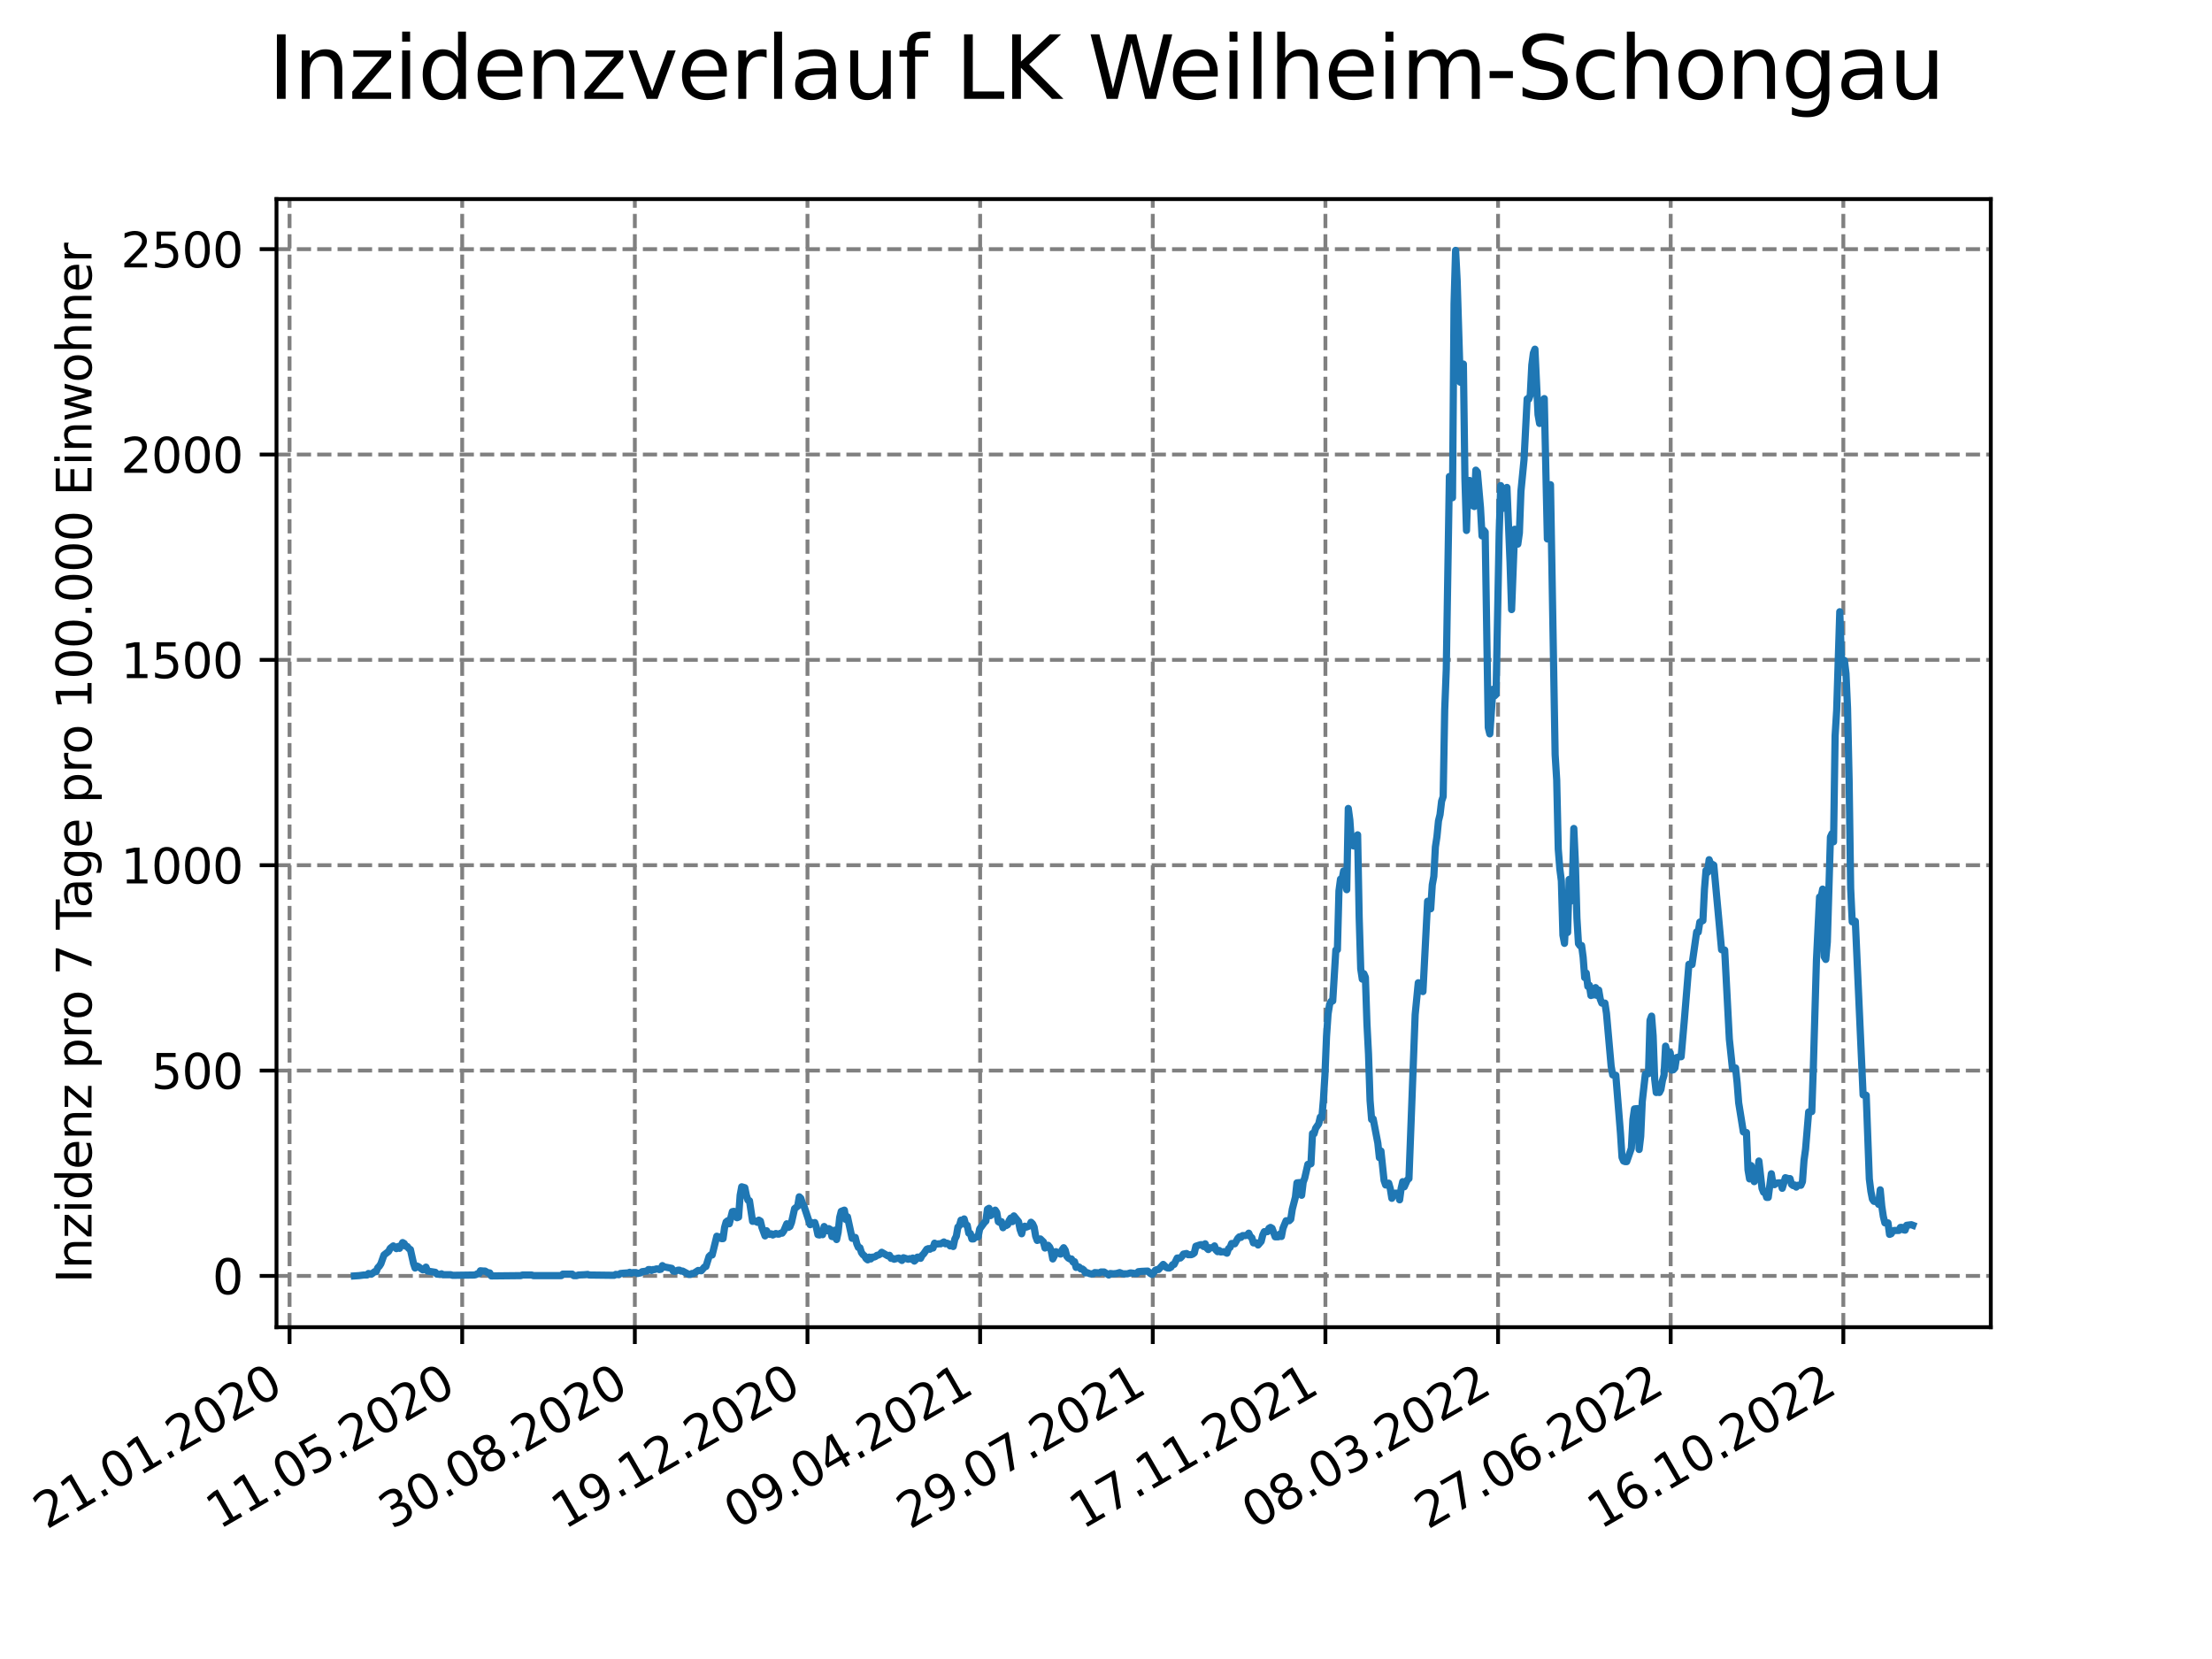 <?xml version="1.0" encoding="utf-8" standalone="no"?>
<!DOCTYPE svg PUBLIC "-//W3C//DTD SVG 1.1//EN"
  "http://www.w3.org/Graphics/SVG/1.1/DTD/svg11.dtd">
<svg xmlns:xlink="http://www.w3.org/1999/xlink" width="460.8pt" height="345.6pt" viewBox="0 0 460.8 345.6" xmlns="http://www.w3.org/2000/svg" version="1.1">
 <defs>
  <style type="text/css">*{stroke-linejoin: round; stroke-linecap: butt}</style>
 </defs>
 <g id="figure_1">
  <g id="patch_1">
   <path d="M 0 345.6 
L 460.8 345.6 
L 460.8 0 
L 0 0 
z
" style="fill: #ffffff"/>
  </g>
  <g id="axes_1">
   <g id="patch_2">
    <path d="M 57.6 276.48 
L 414.72 276.48 
L 414.72 41.472 
L 57.6 41.472 
z
" style="fill: #ffffff"/>
   </g>
   <g id="matplotlib.axis_1">
    <g id="xtick_1">
     <g id="line2d_1">
      <path d="M 60.319 276.48 
L 60.319 41.472 
" clip-path="url(#pfcb4001511)" style="fill: none; stroke-dasharray: 2.96,1.28; stroke-dashoffset: 0; stroke: #808080; stroke-width: 0.8"/>
     </g>
     <g id="line2d_2">
      <defs>
       <path id="m0f47e07c84" d="M 0 0 
L 0 3.5 
" style="stroke: #000000; stroke-width: 0.8"/>
      </defs>
      <g>
       <use xlink:href="#m0f47e07c84" x="60.319" y="276.48" style="stroke: #000000; stroke-width: 0.8"/>
      </g>
     </g>
     <g id="text_1">
      <!-- 21.01.2020 -->
      <g transform="translate(9.694 318.689) rotate(-30) scale(0.1 -0.1)">
       <defs>
        <path id="DejaVuSans-32" d="M 1228 531 
L 3431 531 
L 3431 0 
L 469 0 
L 469 531 
Q 828 903 1448 1529 
Q 2069 2156 2228 2338 
Q 2531 2678 2651 2914 
Q 2772 3150 2772 3378 
Q 2772 3750 2511 3984 
Q 2250 4219 1831 4219 
Q 1534 4219 1204 4116 
Q 875 4013 500 3803 
L 500 4441 
Q 881 4594 1212 4672 
Q 1544 4750 1819 4750 
Q 2544 4750 2975 4387 
Q 3406 4025 3406 3419 
Q 3406 3131 3298 2873 
Q 3191 2616 2906 2266 
Q 2828 2175 2409 1742 
Q 1991 1309 1228 531 
z
" transform="scale(0.016)"/>
        <path id="DejaVuSans-31" d="M 794 531 
L 1825 531 
L 1825 4091 
L 703 3866 
L 703 4441 
L 1819 4666 
L 2450 4666 
L 2450 531 
L 3481 531 
L 3481 0 
L 794 0 
L 794 531 
z
" transform="scale(0.016)"/>
        <path id="DejaVuSans-2e" d="M 684 794 
L 1344 794 
L 1344 0 
L 684 0 
L 684 794 
z
" transform="scale(0.016)"/>
        <path id="DejaVuSans-30" d="M 2034 4250 
Q 1547 4250 1301 3770 
Q 1056 3291 1056 2328 
Q 1056 1369 1301 889 
Q 1547 409 2034 409 
Q 2525 409 2770 889 
Q 3016 1369 3016 2328 
Q 3016 3291 2770 3770 
Q 2525 4250 2034 4250 
z
M 2034 4750 
Q 2819 4750 3233 4129 
Q 3647 3509 3647 2328 
Q 3647 1150 3233 529 
Q 2819 -91 2034 -91 
Q 1250 -91 836 529 
Q 422 1150 422 2328 
Q 422 3509 836 4129 
Q 1250 4750 2034 4750 
z
" transform="scale(0.016)"/>
       </defs>
       <use xlink:href="#DejaVuSans-32"/>
       <use xlink:href="#DejaVuSans-31" x="63.623"/>
       <use xlink:href="#DejaVuSans-2e" x="127.246"/>
       <use xlink:href="#DejaVuSans-30" x="159.033"/>
       <use xlink:href="#DejaVuSans-31" x="222.656"/>
       <use xlink:href="#DejaVuSans-2e" x="286.279"/>
       <use xlink:href="#DejaVuSans-32" x="318.066"/>
       <use xlink:href="#DejaVuSans-30" x="381.689"/>
       <use xlink:href="#DejaVuSans-32" x="445.312"/>
       <use xlink:href="#DejaVuSans-30" x="508.936"/>
      </g>
     </g>
    </g>
    <g id="xtick_2">
     <g id="line2d_3">
      <path d="M 96.284 276.48 
L 96.284 41.472 
" clip-path="url(#pfcb4001511)" style="fill: none; stroke-dasharray: 2.96,1.28; stroke-dashoffset: 0; stroke: #808080; stroke-width: 0.8"/>
     </g>
     <g id="line2d_4">
      <g>
       <use xlink:href="#m0f47e07c84" x="96.284" y="276.48" style="stroke: #000000; stroke-width: 0.8"/>
      </g>
     </g>
     <g id="text_2">
      <!-- 11.05.2020 -->
      <g transform="translate(45.658 318.689) rotate(-30) scale(0.1 -0.1)">
       <defs>
        <path id="DejaVuSans-35" d="M 691 4666 
L 3169 4666 
L 3169 4134 
L 1269 4134 
L 1269 2991 
Q 1406 3038 1543 3061 
Q 1681 3084 1819 3084 
Q 2600 3084 3056 2656 
Q 3513 2228 3513 1497 
Q 3513 744 3044 326 
Q 2575 -91 1722 -91 
Q 1428 -91 1123 -41 
Q 819 9 494 109 
L 494 744 
Q 775 591 1075 516 
Q 1375 441 1709 441 
Q 2250 441 2565 725 
Q 2881 1009 2881 1497 
Q 2881 1984 2565 2268 
Q 2250 2553 1709 2553 
Q 1456 2553 1204 2497 
Q 953 2441 691 2322 
L 691 4666 
z
" transform="scale(0.016)"/>
       </defs>
       <use xlink:href="#DejaVuSans-31"/>
       <use xlink:href="#DejaVuSans-31" x="63.623"/>
       <use xlink:href="#DejaVuSans-2e" x="127.246"/>
       <use xlink:href="#DejaVuSans-30" x="159.033"/>
       <use xlink:href="#DejaVuSans-35" x="222.656"/>
       <use xlink:href="#DejaVuSans-2e" x="286.279"/>
       <use xlink:href="#DejaVuSans-32" x="318.066"/>
       <use xlink:href="#DejaVuSans-30" x="381.689"/>
       <use xlink:href="#DejaVuSans-32" x="445.312"/>
       <use xlink:href="#DejaVuSans-30" x="508.936"/>
      </g>
     </g>
    </g>
    <g id="xtick_3">
     <g id="line2d_5">
      <path d="M 132.248 276.48 
L 132.248 41.472 
" clip-path="url(#pfcb4001511)" style="fill: none; stroke-dasharray: 2.96,1.28; stroke-dashoffset: 0; stroke: #808080; stroke-width: 0.8"/>
     </g>
     <g id="line2d_6">
      <g>
       <use xlink:href="#m0f47e07c84" x="132.248" y="276.48" style="stroke: #000000; stroke-width: 0.8"/>
      </g>
     </g>
     <g id="text_3">
      <!-- 30.08.2020 -->
      <g transform="translate(81.623 318.689) rotate(-30) scale(0.1 -0.1)">
       <defs>
        <path id="DejaVuSans-33" d="M 2597 2516 
Q 3050 2419 3304 2112 
Q 3559 1806 3559 1356 
Q 3559 666 3084 287 
Q 2609 -91 1734 -91 
Q 1441 -91 1130 -33 
Q 819 25 488 141 
L 488 750 
Q 750 597 1062 519 
Q 1375 441 1716 441 
Q 2309 441 2620 675 
Q 2931 909 2931 1356 
Q 2931 1769 2642 2001 
Q 2353 2234 1838 2234 
L 1294 2234 
L 1294 2753 
L 1863 2753 
Q 2328 2753 2575 2939 
Q 2822 3125 2822 3475 
Q 2822 3834 2567 4026 
Q 2313 4219 1838 4219 
Q 1578 4219 1281 4162 
Q 984 4106 628 3988 
L 628 4550 
Q 988 4650 1302 4700 
Q 1616 4750 1894 4750 
Q 2613 4750 3031 4423 
Q 3450 4097 3450 3541 
Q 3450 3153 3228 2886 
Q 3006 2619 2597 2516 
z
" transform="scale(0.016)"/>
        <path id="DejaVuSans-38" d="M 2034 2216 
Q 1584 2216 1326 1975 
Q 1069 1734 1069 1313 
Q 1069 891 1326 650 
Q 1584 409 2034 409 
Q 2484 409 2743 651 
Q 3003 894 3003 1313 
Q 3003 1734 2745 1975 
Q 2488 2216 2034 2216 
z
M 1403 2484 
Q 997 2584 770 2862 
Q 544 3141 544 3541 
Q 544 4100 942 4425 
Q 1341 4750 2034 4750 
Q 2731 4750 3128 4425 
Q 3525 4100 3525 3541 
Q 3525 3141 3298 2862 
Q 3072 2584 2669 2484 
Q 3125 2378 3379 2068 
Q 3634 1759 3634 1313 
Q 3634 634 3220 271 
Q 2806 -91 2034 -91 
Q 1263 -91 848 271 
Q 434 634 434 1313 
Q 434 1759 690 2068 
Q 947 2378 1403 2484 
z
M 1172 3481 
Q 1172 3119 1398 2916 
Q 1625 2713 2034 2713 
Q 2441 2713 2670 2916 
Q 2900 3119 2900 3481 
Q 2900 3844 2670 4047 
Q 2441 4250 2034 4250 
Q 1625 4250 1398 4047 
Q 1172 3844 1172 3481 
z
" transform="scale(0.016)"/>
       </defs>
       <use xlink:href="#DejaVuSans-33"/>
       <use xlink:href="#DejaVuSans-30" x="63.623"/>
       <use xlink:href="#DejaVuSans-2e" x="127.246"/>
       <use xlink:href="#DejaVuSans-30" x="159.033"/>
       <use xlink:href="#DejaVuSans-38" x="222.656"/>
       <use xlink:href="#DejaVuSans-2e" x="286.279"/>
       <use xlink:href="#DejaVuSans-32" x="318.066"/>
       <use xlink:href="#DejaVuSans-30" x="381.689"/>
       <use xlink:href="#DejaVuSans-32" x="445.312"/>
       <use xlink:href="#DejaVuSans-30" x="508.936"/>
      </g>
     </g>
    </g>
    <g id="xtick_4">
     <g id="line2d_7">
      <path d="M 168.213 276.48 
L 168.213 41.472 
" clip-path="url(#pfcb4001511)" style="fill: none; stroke-dasharray: 2.96,1.28; stroke-dashoffset: 0; stroke: #808080; stroke-width: 0.8"/>
     </g>
     <g id="line2d_8">
      <g>
       <use xlink:href="#m0f47e07c84" x="168.213" y="276.48" style="stroke: #000000; stroke-width: 0.8"/>
      </g>
     </g>
     <g id="text_4">
      <!-- 19.12.2020 -->
      <g transform="translate(117.588 318.689) rotate(-30) scale(0.1 -0.1)">
       <defs>
        <path id="DejaVuSans-39" d="M 703 97 
L 703 672 
Q 941 559 1184 500 
Q 1428 441 1663 441 
Q 2288 441 2617 861 
Q 2947 1281 2994 2138 
Q 2813 1869 2534 1725 
Q 2256 1581 1919 1581 
Q 1219 1581 811 2004 
Q 403 2428 403 3163 
Q 403 3881 828 4315 
Q 1253 4750 1959 4750 
Q 2769 4750 3195 4129 
Q 3622 3509 3622 2328 
Q 3622 1225 3098 567 
Q 2575 -91 1691 -91 
Q 1453 -91 1209 -44 
Q 966 3 703 97 
z
M 1959 2075 
Q 2384 2075 2632 2365 
Q 2881 2656 2881 3163 
Q 2881 3666 2632 3958 
Q 2384 4250 1959 4250 
Q 1534 4250 1286 3958 
Q 1038 3666 1038 3163 
Q 1038 2656 1286 2365 
Q 1534 2075 1959 2075 
z
" transform="scale(0.016)"/>
       </defs>
       <use xlink:href="#DejaVuSans-31"/>
       <use xlink:href="#DejaVuSans-39" x="63.623"/>
       <use xlink:href="#DejaVuSans-2e" x="127.246"/>
       <use xlink:href="#DejaVuSans-31" x="159.033"/>
       <use xlink:href="#DejaVuSans-32" x="222.656"/>
       <use xlink:href="#DejaVuSans-2e" x="286.279"/>
       <use xlink:href="#DejaVuSans-32" x="318.066"/>
       <use xlink:href="#DejaVuSans-30" x="381.689"/>
       <use xlink:href="#DejaVuSans-32" x="445.312"/>
       <use xlink:href="#DejaVuSans-30" x="508.936"/>
      </g>
     </g>
    </g>
    <g id="xtick_5">
     <g id="line2d_9">
      <path d="M 204.178 276.48 
L 204.178 41.472 
" clip-path="url(#pfcb4001511)" style="fill: none; stroke-dasharray: 2.96,1.28; stroke-dashoffset: 0; stroke: #808080; stroke-width: 0.8"/>
     </g>
     <g id="line2d_10">
      <g>
       <use xlink:href="#m0f47e07c84" x="204.178" y="276.48" style="stroke: #000000; stroke-width: 0.8"/>
      </g>
     </g>
     <g id="text_5">
      <!-- 09.04.2021 -->
      <g transform="translate(153.553 318.689) rotate(-30) scale(0.1 -0.1)">
       <defs>
        <path id="DejaVuSans-34" d="M 2419 4116 
L 825 1625 
L 2419 1625 
L 2419 4116 
z
M 2253 4666 
L 3047 4666 
L 3047 1625 
L 3713 1625 
L 3713 1100 
L 3047 1100 
L 3047 0 
L 2419 0 
L 2419 1100 
L 313 1100 
L 313 1709 
L 2253 4666 
z
" transform="scale(0.016)"/>
       </defs>
       <use xlink:href="#DejaVuSans-30"/>
       <use xlink:href="#DejaVuSans-39" x="63.623"/>
       <use xlink:href="#DejaVuSans-2e" x="127.246"/>
       <use xlink:href="#DejaVuSans-30" x="159.033"/>
       <use xlink:href="#DejaVuSans-34" x="222.656"/>
       <use xlink:href="#DejaVuSans-2e" x="286.279"/>
       <use xlink:href="#DejaVuSans-32" x="318.066"/>
       <use xlink:href="#DejaVuSans-30" x="381.689"/>
       <use xlink:href="#DejaVuSans-32" x="445.312"/>
       <use xlink:href="#DejaVuSans-31" x="508.936"/>
      </g>
     </g>
    </g>
    <g id="xtick_6">
     <g id="line2d_11">
      <path d="M 240.143 276.48 
L 240.143 41.472 
" clip-path="url(#pfcb4001511)" style="fill: none; stroke-dasharray: 2.96,1.28; stroke-dashoffset: 0; stroke: #808080; stroke-width: 0.8"/>
     </g>
     <g id="line2d_12">
      <g>
       <use xlink:href="#m0f47e07c84" x="240.143" y="276.48" style="stroke: #000000; stroke-width: 0.8"/>
      </g>
     </g>
     <g id="text_6">
      <!-- 29.07.2021 -->
      <g transform="translate(189.517 318.689) rotate(-30) scale(0.1 -0.1)">
       <defs>
        <path id="DejaVuSans-37" d="M 525 4666 
L 3525 4666 
L 3525 4397 
L 1831 0 
L 1172 0 
L 2766 4134 
L 525 4134 
L 525 4666 
z
" transform="scale(0.016)"/>
       </defs>
       <use xlink:href="#DejaVuSans-32"/>
       <use xlink:href="#DejaVuSans-39" x="63.623"/>
       <use xlink:href="#DejaVuSans-2e" x="127.246"/>
       <use xlink:href="#DejaVuSans-30" x="159.033"/>
       <use xlink:href="#DejaVuSans-37" x="222.656"/>
       <use xlink:href="#DejaVuSans-2e" x="286.279"/>
       <use xlink:href="#DejaVuSans-32" x="318.066"/>
       <use xlink:href="#DejaVuSans-30" x="381.689"/>
       <use xlink:href="#DejaVuSans-32" x="445.312"/>
       <use xlink:href="#DejaVuSans-31" x="508.936"/>
      </g>
     </g>
    </g>
    <g id="xtick_7">
     <g id="line2d_13">
      <path d="M 276.107 276.48 
L 276.107 41.472 
" clip-path="url(#pfcb4001511)" style="fill: none; stroke-dasharray: 2.96,1.28; stroke-dashoffset: 0; stroke: #808080; stroke-width: 0.8"/>
     </g>
     <g id="line2d_14">
      <g>
       <use xlink:href="#m0f47e07c84" x="276.107" y="276.48" style="stroke: #000000; stroke-width: 0.8"/>
      </g>
     </g>
     <g id="text_7">
      <!-- 17.11.2021 -->
      <g transform="translate(225.482 318.689) rotate(-30) scale(0.1 -0.1)">
       <use xlink:href="#DejaVuSans-31"/>
       <use xlink:href="#DejaVuSans-37" x="63.623"/>
       <use xlink:href="#DejaVuSans-2e" x="127.246"/>
       <use xlink:href="#DejaVuSans-31" x="159.033"/>
       <use xlink:href="#DejaVuSans-31" x="222.656"/>
       <use xlink:href="#DejaVuSans-2e" x="286.279"/>
       <use xlink:href="#DejaVuSans-32" x="318.066"/>
       <use xlink:href="#DejaVuSans-30" x="381.689"/>
       <use xlink:href="#DejaVuSans-32" x="445.312"/>
       <use xlink:href="#DejaVuSans-31" x="508.936"/>
      </g>
     </g>
    </g>
    <g id="xtick_8">
     <g id="line2d_15">
      <path d="M 312.072 276.48 
L 312.072 41.472 
" clip-path="url(#pfcb4001511)" style="fill: none; stroke-dasharray: 2.96,1.28; stroke-dashoffset: 0; stroke: #808080; stroke-width: 0.8"/>
     </g>
     <g id="line2d_16">
      <g>
       <use xlink:href="#m0f47e07c84" x="312.072" y="276.48" style="stroke: #000000; stroke-width: 0.8"/>
      </g>
     </g>
     <g id="text_8">
      <!-- 08.03.2022 -->
      <g transform="translate(261.447 318.689) rotate(-30) scale(0.1 -0.1)">
       <use xlink:href="#DejaVuSans-30"/>
       <use xlink:href="#DejaVuSans-38" x="63.623"/>
       <use xlink:href="#DejaVuSans-2e" x="127.246"/>
       <use xlink:href="#DejaVuSans-30" x="159.033"/>
       <use xlink:href="#DejaVuSans-33" x="222.656"/>
       <use xlink:href="#DejaVuSans-2e" x="286.279"/>
       <use xlink:href="#DejaVuSans-32" x="318.066"/>
       <use xlink:href="#DejaVuSans-30" x="381.689"/>
       <use xlink:href="#DejaVuSans-32" x="445.312"/>
       <use xlink:href="#DejaVuSans-32" x="508.936"/>
      </g>
     </g>
    </g>
    <g id="xtick_9">
     <g id="line2d_17">
      <path d="M 348.037 276.48 
L 348.037 41.472 
" clip-path="url(#pfcb4001511)" style="fill: none; stroke-dasharray: 2.96,1.28; stroke-dashoffset: 0; stroke: #808080; stroke-width: 0.8"/>
     </g>
     <g id="line2d_18">
      <g>
       <use xlink:href="#m0f47e07c84" x="348.037" y="276.48" style="stroke: #000000; stroke-width: 0.8"/>
      </g>
     </g>
     <g id="text_9">
      <!-- 27.06.2022 -->
      <g transform="translate(297.412 318.689) rotate(-30) scale(0.1 -0.1)">
       <defs>
        <path id="DejaVuSans-36" d="M 2113 2584 
Q 1688 2584 1439 2293 
Q 1191 2003 1191 1497 
Q 1191 994 1439 701 
Q 1688 409 2113 409 
Q 2538 409 2786 701 
Q 3034 994 3034 1497 
Q 3034 2003 2786 2293 
Q 2538 2584 2113 2584 
z
M 3366 4563 
L 3366 3988 
Q 3128 4100 2886 4159 
Q 2644 4219 2406 4219 
Q 1781 4219 1451 3797 
Q 1122 3375 1075 2522 
Q 1259 2794 1537 2939 
Q 1816 3084 2150 3084 
Q 2853 3084 3261 2657 
Q 3669 2231 3669 1497 
Q 3669 778 3244 343 
Q 2819 -91 2113 -91 
Q 1303 -91 875 529 
Q 447 1150 447 2328 
Q 447 3434 972 4092 
Q 1497 4750 2381 4750 
Q 2619 4750 2861 4703 
Q 3103 4656 3366 4563 
z
" transform="scale(0.016)"/>
       </defs>
       <use xlink:href="#DejaVuSans-32"/>
       <use xlink:href="#DejaVuSans-37" x="63.623"/>
       <use xlink:href="#DejaVuSans-2e" x="127.246"/>
       <use xlink:href="#DejaVuSans-30" x="159.033"/>
       <use xlink:href="#DejaVuSans-36" x="222.656"/>
       <use xlink:href="#DejaVuSans-2e" x="286.279"/>
       <use xlink:href="#DejaVuSans-32" x="318.066"/>
       <use xlink:href="#DejaVuSans-30" x="381.689"/>
       <use xlink:href="#DejaVuSans-32" x="445.312"/>
       <use xlink:href="#DejaVuSans-32" x="508.936"/>
      </g>
     </g>
    </g>
    <g id="xtick_10">
     <g id="line2d_19">
      <path d="M 384.001 276.48 
L 384.001 41.472 
" clip-path="url(#pfcb4001511)" style="fill: none; stroke-dasharray: 2.96,1.28; stroke-dashoffset: 0; stroke: #808080; stroke-width: 0.8"/>
     </g>
     <g id="line2d_20">
      <g>
       <use xlink:href="#m0f47e07c84" x="384.001" y="276.48" style="stroke: #000000; stroke-width: 0.8"/>
      </g>
     </g>
     <g id="text_10">
      <!-- 16.10.2022 -->
      <g transform="translate(333.376 318.689) rotate(-30) scale(0.1 -0.1)">
       <use xlink:href="#DejaVuSans-31"/>
       <use xlink:href="#DejaVuSans-36" x="63.623"/>
       <use xlink:href="#DejaVuSans-2e" x="127.246"/>
       <use xlink:href="#DejaVuSans-31" x="159.033"/>
       <use xlink:href="#DejaVuSans-30" x="222.656"/>
       <use xlink:href="#DejaVuSans-2e" x="286.279"/>
       <use xlink:href="#DejaVuSans-32" x="318.066"/>
       <use xlink:href="#DejaVuSans-30" x="381.689"/>
       <use xlink:href="#DejaVuSans-32" x="445.312"/>
       <use xlink:href="#DejaVuSans-32" x="508.936"/>
      </g>
     </g>
    </g>
   </g>
   <g id="matplotlib.axis_2">
    <g id="ytick_1">
     <g id="line2d_21">
      <path d="M 57.6 265.798 
L 414.72 265.798 
" clip-path="url(#pfcb4001511)" style="fill: none; stroke-dasharray: 2.96,1.28; stroke-dashoffset: 0; stroke: #808080; stroke-width: 0.8"/>
     </g>
     <g id="line2d_22">
      <defs>
       <path id="m3bbc561aa7" d="M 0 0 
L -3.5 0 
" style="stroke: #000000; stroke-width: 0.8"/>
      </defs>
      <g>
       <use xlink:href="#m3bbc561aa7" x="57.6" y="265.798" style="stroke: #000000; stroke-width: 0.8"/>
      </g>
     </g>
     <g id="text_11">
      <!-- 0 -->
      <g transform="translate(44.237 269.597) scale(0.1 -0.1)">
       <use xlink:href="#DejaVuSans-30"/>
      </g>
     </g>
    </g>
    <g id="ytick_2">
     <g id="line2d_23">
      <path d="M 57.6 223.019 
L 414.72 223.019 
" clip-path="url(#pfcb4001511)" style="fill: none; stroke-dasharray: 2.96,1.28; stroke-dashoffset: 0; stroke: #808080; stroke-width: 0.8"/>
     </g>
     <g id="line2d_24">
      <g>
       <use xlink:href="#m3bbc561aa7" x="57.6" y="223.019" style="stroke: #000000; stroke-width: 0.8"/>
      </g>
     </g>
     <g id="text_12">
      <!-- 500 -->
      <g transform="translate(31.512 226.818) scale(0.1 -0.1)">
       <use xlink:href="#DejaVuSans-35"/>
       <use xlink:href="#DejaVuSans-30" x="63.623"/>
       <use xlink:href="#DejaVuSans-30" x="127.246"/>
      </g>
     </g>
    </g>
    <g id="ytick_3">
     <g id="line2d_25">
      <path d="M 57.6 180.241 
L 414.72 180.241 
" clip-path="url(#pfcb4001511)" style="fill: none; stroke-dasharray: 2.96,1.28; stroke-dashoffset: 0; stroke: #808080; stroke-width: 0.8"/>
     </g>
     <g id="line2d_26">
      <g>
       <use xlink:href="#m3bbc561aa7" x="57.6" y="180.241" style="stroke: #000000; stroke-width: 0.8"/>
      </g>
     </g>
     <g id="text_13">
      <!-- 1000 -->
      <g transform="translate(25.15 184.04) scale(0.1 -0.1)">
       <use xlink:href="#DejaVuSans-31"/>
       <use xlink:href="#DejaVuSans-30" x="63.623"/>
       <use xlink:href="#DejaVuSans-30" x="127.246"/>
       <use xlink:href="#DejaVuSans-30" x="190.869"/>
      </g>
     </g>
    </g>
    <g id="ytick_4">
     <g id="line2d_27">
      <path d="M 57.6 137.462 
L 414.72 137.462 
" clip-path="url(#pfcb4001511)" style="fill: none; stroke-dasharray: 2.96,1.28; stroke-dashoffset: 0; stroke: #808080; stroke-width: 0.8"/>
     </g>
     <g id="line2d_28">
      <g>
       <use xlink:href="#m3bbc561aa7" x="57.6" y="137.462" style="stroke: #000000; stroke-width: 0.8"/>
      </g>
     </g>
     <g id="text_14">
      <!-- 1500 -->
      <g transform="translate(25.15 141.261) scale(0.1 -0.1)">
       <use xlink:href="#DejaVuSans-31"/>
       <use xlink:href="#DejaVuSans-35" x="63.623"/>
       <use xlink:href="#DejaVuSans-30" x="127.246"/>
       <use xlink:href="#DejaVuSans-30" x="190.869"/>
      </g>
     </g>
    </g>
    <g id="ytick_5">
     <g id="line2d_29">
      <path d="M 57.6 94.683 
L 414.72 94.683 
" clip-path="url(#pfcb4001511)" style="fill: none; stroke-dasharray: 2.96,1.28; stroke-dashoffset: 0; stroke: #808080; stroke-width: 0.8"/>
     </g>
     <g id="line2d_30">
      <g>
       <use xlink:href="#m3bbc561aa7" x="57.6" y="94.683" style="stroke: #000000; stroke-width: 0.8"/>
      </g>
     </g>
     <g id="text_15">
      <!-- 2000 -->
      <g transform="translate(25.15 98.483) scale(0.1 -0.1)">
       <use xlink:href="#DejaVuSans-32"/>
       <use xlink:href="#DejaVuSans-30" x="63.623"/>
       <use xlink:href="#DejaVuSans-30" x="127.246"/>
       <use xlink:href="#DejaVuSans-30" x="190.869"/>
      </g>
     </g>
    </g>
    <g id="ytick_6">
     <g id="line2d_31">
      <path d="M 57.6 51.905 
L 414.72 51.905 
" clip-path="url(#pfcb4001511)" style="fill: none; stroke-dasharray: 2.96,1.28; stroke-dashoffset: 0; stroke: #808080; stroke-width: 0.8"/>
     </g>
     <g id="line2d_32">
      <g>
       <use xlink:href="#m3bbc561aa7" x="57.6" y="51.905" style="stroke: #000000; stroke-width: 0.8"/>
      </g>
     </g>
     <g id="text_16">
      <!-- 2500 -->
      <g transform="translate(25.15 55.704) scale(0.1 -0.1)">
       <use xlink:href="#DejaVuSans-32"/>
       <use xlink:href="#DejaVuSans-35" x="63.623"/>
       <use xlink:href="#DejaVuSans-30" x="127.246"/>
       <use xlink:href="#DejaVuSans-30" x="190.869"/>
      </g>
     </g>
    </g>
    <g id="text_17">
     <!-- Inzidenz pro 7 Tage pro 100.000 Einwohner -->
     <g transform="translate(19.07 267.301) rotate(-90) scale(0.1 -0.1)">
      <defs>
       <path id="DejaVuSans-49" d="M 628 4666 
L 1259 4666 
L 1259 0 
L 628 0 
L 628 4666 
z
" transform="scale(0.016)"/>
       <path id="DejaVuSans-6e" d="M 3513 2113 
L 3513 0 
L 2938 0 
L 2938 2094 
Q 2938 2591 2744 2837 
Q 2550 3084 2163 3084 
Q 1697 3084 1428 2787 
Q 1159 2491 1159 1978 
L 1159 0 
L 581 0 
L 581 3500 
L 1159 3500 
L 1159 2956 
Q 1366 3272 1645 3428 
Q 1925 3584 2291 3584 
Q 2894 3584 3203 3211 
Q 3513 2838 3513 2113 
z
" transform="scale(0.016)"/>
       <path id="DejaVuSans-7a" d="M 353 3500 
L 3084 3500 
L 3084 2975 
L 922 459 
L 3084 459 
L 3084 0 
L 275 0 
L 275 525 
L 2438 3041 
L 353 3041 
L 353 3500 
z
" transform="scale(0.016)"/>
       <path id="DejaVuSans-69" d="M 603 3500 
L 1178 3500 
L 1178 0 
L 603 0 
L 603 3500 
z
M 603 4863 
L 1178 4863 
L 1178 4134 
L 603 4134 
L 603 4863 
z
" transform="scale(0.016)"/>
       <path id="DejaVuSans-64" d="M 2906 2969 
L 2906 4863 
L 3481 4863 
L 3481 0 
L 2906 0 
L 2906 525 
Q 2725 213 2448 61 
Q 2172 -91 1784 -91 
Q 1150 -91 751 415 
Q 353 922 353 1747 
Q 353 2572 751 3078 
Q 1150 3584 1784 3584 
Q 2172 3584 2448 3432 
Q 2725 3281 2906 2969 
z
M 947 1747 
Q 947 1113 1208 752 
Q 1469 391 1925 391 
Q 2381 391 2643 752 
Q 2906 1113 2906 1747 
Q 2906 2381 2643 2742 
Q 2381 3103 1925 3103 
Q 1469 3103 1208 2742 
Q 947 2381 947 1747 
z
" transform="scale(0.016)"/>
       <path id="DejaVuSans-65" d="M 3597 1894 
L 3597 1613 
L 953 1613 
Q 991 1019 1311 708 
Q 1631 397 2203 397 
Q 2534 397 2845 478 
Q 3156 559 3463 722 
L 3463 178 
Q 3153 47 2828 -22 
Q 2503 -91 2169 -91 
Q 1331 -91 842 396 
Q 353 884 353 1716 
Q 353 2575 817 3079 
Q 1281 3584 2069 3584 
Q 2775 3584 3186 3129 
Q 3597 2675 3597 1894 
z
M 3022 2063 
Q 3016 2534 2758 2815 
Q 2500 3097 2075 3097 
Q 1594 3097 1305 2825 
Q 1016 2553 972 2059 
L 3022 2063 
z
" transform="scale(0.016)"/>
       <path id="DejaVuSans-20" transform="scale(0.016)"/>
       <path id="DejaVuSans-70" d="M 1159 525 
L 1159 -1331 
L 581 -1331 
L 581 3500 
L 1159 3500 
L 1159 2969 
Q 1341 3281 1617 3432 
Q 1894 3584 2278 3584 
Q 2916 3584 3314 3078 
Q 3713 2572 3713 1747 
Q 3713 922 3314 415 
Q 2916 -91 2278 -91 
Q 1894 -91 1617 61 
Q 1341 213 1159 525 
z
M 3116 1747 
Q 3116 2381 2855 2742 
Q 2594 3103 2138 3103 
Q 1681 3103 1420 2742 
Q 1159 2381 1159 1747 
Q 1159 1113 1420 752 
Q 1681 391 2138 391 
Q 2594 391 2855 752 
Q 3116 1113 3116 1747 
z
" transform="scale(0.016)"/>
       <path id="DejaVuSans-72" d="M 2631 2963 
Q 2534 3019 2420 3045 
Q 2306 3072 2169 3072 
Q 1681 3072 1420 2755 
Q 1159 2438 1159 1844 
L 1159 0 
L 581 0 
L 581 3500 
L 1159 3500 
L 1159 2956 
Q 1341 3275 1631 3429 
Q 1922 3584 2338 3584 
Q 2397 3584 2469 3576 
Q 2541 3569 2628 3553 
L 2631 2963 
z
" transform="scale(0.016)"/>
       <path id="DejaVuSans-6f" d="M 1959 3097 
Q 1497 3097 1228 2736 
Q 959 2375 959 1747 
Q 959 1119 1226 758 
Q 1494 397 1959 397 
Q 2419 397 2687 759 
Q 2956 1122 2956 1747 
Q 2956 2369 2687 2733 
Q 2419 3097 1959 3097 
z
M 1959 3584 
Q 2709 3584 3137 3096 
Q 3566 2609 3566 1747 
Q 3566 888 3137 398 
Q 2709 -91 1959 -91 
Q 1206 -91 779 398 
Q 353 888 353 1747 
Q 353 2609 779 3096 
Q 1206 3584 1959 3584 
z
" transform="scale(0.016)"/>
       <path id="DejaVuSans-54" d="M -19 4666 
L 3928 4666 
L 3928 4134 
L 2272 4134 
L 2272 0 
L 1638 0 
L 1638 4134 
L -19 4134 
L -19 4666 
z
" transform="scale(0.016)"/>
       <path id="DejaVuSans-61" d="M 2194 1759 
Q 1497 1759 1228 1600 
Q 959 1441 959 1056 
Q 959 750 1161 570 
Q 1363 391 1709 391 
Q 2188 391 2477 730 
Q 2766 1069 2766 1631 
L 2766 1759 
L 2194 1759 
z
M 3341 1997 
L 3341 0 
L 2766 0 
L 2766 531 
Q 2569 213 2275 61 
Q 1981 -91 1556 -91 
Q 1019 -91 701 211 
Q 384 513 384 1019 
Q 384 1609 779 1909 
Q 1175 2209 1959 2209 
L 2766 2209 
L 2766 2266 
Q 2766 2663 2505 2880 
Q 2244 3097 1772 3097 
Q 1472 3097 1187 3025 
Q 903 2953 641 2809 
L 641 3341 
Q 956 3463 1253 3523 
Q 1550 3584 1831 3584 
Q 2591 3584 2966 3190 
Q 3341 2797 3341 1997 
z
" transform="scale(0.016)"/>
       <path id="DejaVuSans-67" d="M 2906 1791 
Q 2906 2416 2648 2759 
Q 2391 3103 1925 3103 
Q 1463 3103 1205 2759 
Q 947 2416 947 1791 
Q 947 1169 1205 825 
Q 1463 481 1925 481 
Q 2391 481 2648 825 
Q 2906 1169 2906 1791 
z
M 3481 434 
Q 3481 -459 3084 -895 
Q 2688 -1331 1869 -1331 
Q 1566 -1331 1297 -1286 
Q 1028 -1241 775 -1147 
L 775 -588 
Q 1028 -725 1275 -790 
Q 1522 -856 1778 -856 
Q 2344 -856 2625 -561 
Q 2906 -266 2906 331 
L 2906 616 
Q 2728 306 2450 153 
Q 2172 0 1784 0 
Q 1141 0 747 490 
Q 353 981 353 1791 
Q 353 2603 747 3093 
Q 1141 3584 1784 3584 
Q 2172 3584 2450 3431 
Q 2728 3278 2906 2969 
L 2906 3500 
L 3481 3500 
L 3481 434 
z
" transform="scale(0.016)"/>
       <path id="DejaVuSans-45" d="M 628 4666 
L 3578 4666 
L 3578 4134 
L 1259 4134 
L 1259 2753 
L 3481 2753 
L 3481 2222 
L 1259 2222 
L 1259 531 
L 3634 531 
L 3634 0 
L 628 0 
L 628 4666 
z
" transform="scale(0.016)"/>
       <path id="DejaVuSans-77" d="M 269 3500 
L 844 3500 
L 1563 769 
L 2278 3500 
L 2956 3500 
L 3675 769 
L 4391 3500 
L 4966 3500 
L 4050 0 
L 3372 0 
L 2619 2869 
L 1863 0 
L 1184 0 
L 269 3500 
z
" transform="scale(0.016)"/>
       <path id="DejaVuSans-68" d="M 3513 2113 
L 3513 0 
L 2938 0 
L 2938 2094 
Q 2938 2591 2744 2837 
Q 2550 3084 2163 3084 
Q 1697 3084 1428 2787 
Q 1159 2491 1159 1978 
L 1159 0 
L 581 0 
L 581 4863 
L 1159 4863 
L 1159 2956 
Q 1366 3272 1645 3428 
Q 1925 3584 2291 3584 
Q 2894 3584 3203 3211 
Q 3513 2838 3513 2113 
z
" transform="scale(0.016)"/>
      </defs>
      <use xlink:href="#DejaVuSans-49"/>
      <use xlink:href="#DejaVuSans-6e" x="29.492"/>
      <use xlink:href="#DejaVuSans-7a" x="92.871"/>
      <use xlink:href="#DejaVuSans-69" x="145.361"/>
      <use xlink:href="#DejaVuSans-64" x="173.145"/>
      <use xlink:href="#DejaVuSans-65" x="236.621"/>
      <use xlink:href="#DejaVuSans-6e" x="298.145"/>
      <use xlink:href="#DejaVuSans-7a" x="361.523"/>
      <use xlink:href="#DejaVuSans-20" x="414.014"/>
      <use xlink:href="#DejaVuSans-70" x="445.801"/>
      <use xlink:href="#DejaVuSans-72" x="509.277"/>
      <use xlink:href="#DejaVuSans-6f" x="548.141"/>
      <use xlink:href="#DejaVuSans-20" x="609.322"/>
      <use xlink:href="#DejaVuSans-37" x="641.109"/>
      <use xlink:href="#DejaVuSans-20" x="704.732"/>
      <use xlink:href="#DejaVuSans-54" x="736.52"/>
      <use xlink:href="#DejaVuSans-61" x="781.104"/>
      <use xlink:href="#DejaVuSans-67" x="842.383"/>
      <use xlink:href="#DejaVuSans-65" x="905.859"/>
      <use xlink:href="#DejaVuSans-20" x="967.383"/>
      <use xlink:href="#DejaVuSans-70" x="999.17"/>
      <use xlink:href="#DejaVuSans-72" x="1062.646"/>
      <use xlink:href="#DejaVuSans-6f" x="1101.51"/>
      <use xlink:href="#DejaVuSans-20" x="1162.691"/>
      <use xlink:href="#DejaVuSans-31" x="1194.479"/>
      <use xlink:href="#DejaVuSans-30" x="1258.102"/>
      <use xlink:href="#DejaVuSans-30" x="1321.725"/>
      <use xlink:href="#DejaVuSans-2e" x="1385.348"/>
      <use xlink:href="#DejaVuSans-30" x="1417.135"/>
      <use xlink:href="#DejaVuSans-30" x="1480.758"/>
      <use xlink:href="#DejaVuSans-30" x="1544.381"/>
      <use xlink:href="#DejaVuSans-20" x="1608.004"/>
      <use xlink:href="#DejaVuSans-45" x="1639.791"/>
      <use xlink:href="#DejaVuSans-69" x="1702.975"/>
      <use xlink:href="#DejaVuSans-6e" x="1730.758"/>
      <use xlink:href="#DejaVuSans-77" x="1794.137"/>
      <use xlink:href="#DejaVuSans-6f" x="1875.924"/>
      <use xlink:href="#DejaVuSans-68" x="1937.105"/>
      <use xlink:href="#DejaVuSans-6e" x="2000.484"/>
      <use xlink:href="#DejaVuSans-65" x="2063.863"/>
      <use xlink:href="#DejaVuSans-72" x="2125.387"/>
     </g>
    </g>
   </g>
   <g id="line2d_33">
    <path d="M 73.833 265.798 
L 74.805 265.735 
L 75.777 265.608 
L 76.425 265.608 
L 76.749 265.293 
L 77.397 265.419 
L 78.045 264.914 
L 78.369 264.914 
L 78.693 264.093 
L 79.017 263.777 
L 79.341 263.272 
L 79.989 261.44 
L 80.961 260.682 
L 81.285 260.051 
L 81.933 259.546 
L 82.581 260.114 
L 82.905 259.672 
L 83.229 260.051 
L 83.877 258.851 
L 84.201 259.041 
L 84.525 259.609 
L 84.849 259.672 
L 85.173 260.114 
L 85.497 260.304 
L 86.145 263.209 
L 86.469 264.156 
L 86.793 263.714 
L 87.117 263.84 
L 88.089 264.535 
L 88.413 264.408 
L 88.737 263.966 
L 89.061 264.787 
L 90.681 265.04 
L 91.005 265.419 
L 91.653 265.482 
L 91.977 265.356 
L 92.301 265.545 
L 93.921 265.545 
L 94.245 265.672 
L 98.781 265.608 
L 99.105 265.545 
L 99.429 265.356 
L 99.753 265.356 
L 100.077 264.724 
L 100.725 264.787 
L 101.049 264.787 
L 101.697 265.166 
L 102.021 265.166 
L 102.345 265.798 
L 108.501 265.735 
L 108.825 265.608 
L 110.769 265.608 
L 111.093 265.735 
L 116.926 265.735 
L 117.25 265.419 
L 119.194 265.419 
L 119.518 265.735 
L 120.166 265.735 
L 120.49 265.608 
L 121.786 265.545 
L 122.434 265.482 
L 122.758 265.608 
L 127.942 265.672 
L 128.266 265.482 
L 128.914 265.545 
L 129.238 265.293 
L 129.886 265.229 
L 130.858 265.166 
L 131.182 265.04 
L 131.506 265.229 
L 131.83 265.103 
L 132.478 265.103 
L 132.802 265.293 
L 133.45 265.166 
L 133.774 264.914 
L 134.746 264.787 
L 135.07 264.472 
L 135.394 264.472 
L 135.718 264.661 
L 136.042 264.472 
L 136.366 264.472 
L 136.69 264.345 
L 137.014 264.345 
L 137.338 264.472 
L 137.662 264.408 
L 137.986 263.651 
L 138.31 263.903 
L 139.93 264.219 
L 140.254 264.787 
L 140.578 264.851 
L 141.226 264.598 
L 141.55 264.598 
L 141.874 264.787 
L 142.198 264.787 
L 143.494 265.482 
L 143.818 265.482 
L 144.142 265.293 
L 144.466 265.293 
L 145.438 264.661 
L 146.086 264.724 
L 146.734 263.966 
L 147.058 263.84 
L 147.706 261.756 
L 148.03 261.44 
L 148.354 261.44 
L 149.326 257.525 
L 149.65 257.651 
L 149.974 257.651 
L 150.298 258.03 
L 150.622 258.03 
L 150.946 255.693 
L 151.27 254.557 
L 151.594 254.304 
L 151.918 254.936 
L 152.566 252.41 
L 152.89 252.346 
L 153.538 253.673 
L 153.862 253.546 
L 154.186 248.999 
L 154.51 247.231 
L 155.158 247.421 
L 155.482 248.999 
L 155.806 250.01 
L 156.13 250.136 
L 156.778 254.43 
L 157.426 254.367 
L 157.75 254.62 
L 158.074 254.178 
L 158.398 254.367 
L 158.722 255.693 
L 159.37 257.462 
L 159.694 256.388 
L 160.018 256.957 
L 160.342 257.146 
L 160.666 257.02 
L 160.99 257.272 
L 161.638 256.957 
L 161.963 257.083 
L 162.287 257.083 
L 162.611 256.893 
L 162.935 256.893 
L 163.259 256.451 
L 163.907 254.936 
L 164.231 255.693 
L 164.555 255.504 
L 164.879 254.683 
L 165.527 251.778 
L 166.175 251.273 
L 166.499 249.315 
L 166.823 249.631 
L 167.147 250.641 
L 167.471 251.21 
L 168.767 255.125 
L 169.091 254.683 
L 169.415 254.936 
L 169.739 254.683 
L 170.063 255.693 
L 170.387 257.209 
L 170.711 257.272 
L 171.035 256.514 
L 171.359 257.209 
L 171.683 255.504 
L 172.331 256.388 
L 172.655 255.946 
L 172.979 256.136 
L 173.303 257.588 
L 173.627 257.651 
L 173.951 256.262 
L 174.275 258.22 
L 174.599 256.704 
L 174.923 253.609 
L 175.247 252.346 
L 175.895 252.094 
L 176.219 254.052 
L 176.543 253.483 
L 177.515 257.967 
L 178.163 257.777 
L 178.487 259.104 
L 178.811 259.862 
L 179.135 259.925 
L 179.459 260.935 
L 179.783 261.377 
L 180.107 261.63 
L 180.431 262.198 
L 180.755 262.451 
L 181.079 261.882 
L 181.403 262.261 
L 181.727 261.882 
L 182.051 261.882 
L 182.375 261.756 
L 182.699 261.503 
L 183.023 261.44 
L 183.347 261.251 
L 183.671 260.872 
L 184.967 261.63 
L 185.291 261.503 
L 185.615 262.135 
L 185.939 262.135 
L 186.263 262.324 
L 186.911 262.135 
L 187.235 262.072 
L 187.883 262.577 
L 188.207 262.009 
L 189.179 262.324 
L 189.503 262.198 
L 189.827 262.324 
L 190.151 262.072 
L 190.475 262.703 
L 190.799 262.388 
L 191.123 261.882 
L 191.447 261.882 
L 191.771 262.135 
L 192.095 261.503 
L 192.419 261.188 
L 193.067 260.24 
L 193.391 260.114 
L 193.715 260.24 
L 194.039 259.988 
L 194.363 259.988 
L 194.687 258.977 
L 195.011 259.167 
L 195.659 259.104 
L 195.983 259.104 
L 196.631 258.725 
L 196.955 259.104 
L 197.279 258.977 
L 197.603 259.104 
L 197.927 259.546 
L 198.251 259.356 
L 198.575 259.672 
L 198.899 258.156 
L 199.223 257.525 
L 199.547 255.63 
L 199.871 255.315 
L 200.195 254.178 
L 200.519 254.241 
L 200.843 253.925 
L 201.167 255.125 
L 201.491 255.251 
L 201.815 256.893 
L 202.139 256.957 
L 202.463 258.093 
L 202.787 258.093 
L 203.111 257.777 
L 203.435 257.651 
L 203.759 257.651 
L 204.083 256.009 
L 205.055 254.683 
L 205.379 254.367 
L 205.703 251.904 
L 206.027 251.715 
L 206.351 253.231 
L 206.999 252.473 
L 207.323 252.094 
L 207.647 252.599 
L 207.971 254.494 
L 208.295 254.683 
L 208.619 254.494 
L 208.943 255.757 
L 209.267 255.188 
L 209.591 255.315 
L 209.915 255.125 
L 210.239 254.241 
L 210.563 253.736 
L 210.887 254.494 
L 211.211 253.294 
L 212.184 254.494 
L 212.508 256.136 
L 212.832 257.02 
L 213.156 255.63 
L 213.48 255.441 
L 213.804 255.63 
L 214.452 255.378 
L 214.776 254.62 
L 215.1 254.936 
L 215.424 255.63 
L 215.748 257.525 
L 216.072 258.409 
L 216.72 258.093 
L 217.368 258.725 
L 217.692 259.988 
L 218.016 259.798 
L 218.34 259.419 
L 218.664 259.798 
L 218.988 260.556 
L 219.312 262.261 
L 219.636 261.63 
L 219.96 260.746 
L 220.932 261.251 
L 221.256 260.367 
L 221.58 259.925 
L 221.904 260.43 
L 222.228 261.693 
L 222.552 262.072 
L 222.876 262.261 
L 223.2 262.261 
L 223.524 262.893 
L 223.848 262.83 
L 224.172 264.03 
L 224.496 263.84 
L 224.82 263.966 
L 225.144 264.345 
L 225.468 264.345 
L 225.792 264.598 
L 226.116 265.166 
L 226.44 265.103 
L 227.088 265.356 
L 227.736 265.356 
L 228.06 265.103 
L 229.032 265.166 
L 229.356 264.977 
L 230.004 264.977 
L 230.976 265.608 
L 231.3 265.293 
L 231.948 265.356 
L 232.596 265.293 
L 233.244 265.103 
L 233.892 265.356 
L 234.864 265.356 
L 235.512 265.166 
L 236.484 265.293 
L 236.808 265.293 
L 237.132 264.914 
L 237.78 264.851 
L 239.076 264.787 
L 239.724 265.356 
L 240.048 265.482 
L 240.696 264.598 
L 241.02 264.472 
L 241.344 264.472 
L 242.316 263.398 
L 242.964 264.03 
L 243.288 264.156 
L 243.612 264.156 
L 243.936 263.966 
L 244.26 263.461 
L 244.584 263.398 
L 245.232 262.072 
L 245.88 262.072 
L 246.204 261.756 
L 246.528 261.251 
L 247.176 261.125 
L 247.5 261.377 
L 248.148 261.377 
L 248.472 261.251 
L 248.796 260.998 
L 249.12 259.609 
L 250.092 259.293 
L 250.416 259.293 
L 250.74 259.672 
L 251.064 259.104 
L 251.388 259.988 
L 251.712 260.304 
L 252.036 259.925 
L 252.684 259.925 
L 253.008 259.546 
L 253.332 260.43 
L 253.656 260.746 
L 253.98 260.493 
L 254.304 260.809 
L 254.952 260.746 
L 255.6 261.061 
L 255.924 260.114 
L 256.248 259.862 
L 256.572 259.041 
L 257.22 259.104 
L 257.868 257.967 
L 258.192 257.651 
L 258.516 257.777 
L 258.84 257.399 
L 259.488 257.399 
L 259.812 257.272 
L 260.136 256.893 
L 260.46 257.588 
L 260.784 257.841 
L 261.109 258.914 
L 261.757 258.914 
L 262.081 259.356 
L 262.729 258.598 
L 263.053 257.272 
L 263.377 256.578 
L 264.025 256.578 
L 264.349 255.883 
L 264.673 255.693 
L 264.997 255.883 
L 265.645 257.651 
L 266.293 257.651 
L 266.617 257.083 
L 266.941 257.588 
L 267.265 255.883 
L 267.913 254.304 
L 268.561 254.304 
L 268.885 253.988 
L 269.209 251.904 
L 269.857 249.378 
L 270.181 246.41 
L 270.829 246.347 
L 271.153 248.999 
L 271.477 246.284 
L 271.801 245.4 
L 272.449 242.558 
L 272.773 242.558 
L 273.097 242.432 
L 273.421 236.116 
L 273.745 236.179 
L 274.069 235.043 
L 274.717 234.095 
L 275.041 232.706 
L 275.365 232.832 
L 275.689 229.106 
L 276.013 223.865 
L 276.337 215.971 
L 276.661 211.234 
L 276.985 209.214 
L 277.309 208.582 
L 277.633 208.519 
L 278.281 197.909 
L 278.605 197.846 
L 278.929 185.595 
L 279.253 183.132 
L 279.577 183.195 
L 279.901 181.427 
L 280.225 181.363 
L 280.549 185.342 
L 280.873 168.417 
L 281.197 170.817 
L 281.521 175.49 
L 281.845 176.185 
L 282.169 176.248 
L 282.493 174.796 
L 282.817 173.911 
L 283.141 191.089 
L 283.465 201.825 
L 283.789 203.972 
L 284.113 202.835 
L 284.437 203.593 
L 284.761 213.255 
L 285.085 219.57 
L 285.409 229.233 
L 285.733 233.211 
L 286.057 233.085 
L 287.029 238.137 
L 287.353 241.168 
L 287.677 239.779 
L 288.325 245.905 
L 288.649 246.852 
L 288.973 246.852 
L 289.297 246.473 
L 289.621 247.61 
L 289.945 249.631 
L 290.269 248.81 
L 290.593 248.557 
L 291.241 248.557 
L 291.565 249.947 
L 291.889 247.547 
L 292.213 246.158 
L 292.537 247.231 
L 293.185 245.779 
L 293.509 245.526 
L 294.805 211.361 
L 295.453 204.73 
L 295.777 204.919 
L 296.101 206.372 
L 296.425 206.561 
L 297.397 187.742 
L 297.721 189.257 
L 298.045 189.321 
L 298.369 184.332 
L 298.693 182.563 
L 299.017 176.438 
L 299.341 174.29 
L 299.665 171.006 
L 299.989 169.68 
L 300.313 166.902 
L 300.637 165.954 
L 300.961 147.83 
L 301.285 139.43 
L 301.933 99.266 
L 302.257 100.908 
L 302.581 103.686 
L 302.905 63.269 
L 303.229 52.154 
L 303.553 58.469 
L 304.201 79.625 
L 304.849 75.836 
L 305.173 99.771 
L 305.497 110.507 
L 305.821 100.15 
L 306.145 100.087 
L 306.469 104.507 
L 306.793 105.328 
L 307.117 105.518 
L 307.441 97.939 
L 307.765 98.318 
L 308.413 105.77 
L 308.737 111.643 
L 309.061 110.444 
L 309.385 110.823 
L 310.033 151.556 
L 310.357 152.882 
L 311.006 143.598 
L 311.33 144.988 
L 311.654 144.672 
L 312.302 111.265 
L 312.626 101.16 
L 312.95 105.96 
L 313.274 102.739 
L 313.598 101.855 
L 313.922 101.539 
L 314.57 117.075 
L 314.894 126.989 
L 315.542 110.254 
L 315.866 113.096 
L 316.19 113.349 
L 316.514 111.012 
L 316.838 102.36 
L 317.486 95.729 
L 318.134 83.099 
L 318.458 83.162 
L 318.782 82.278 
L 319.106 76.026 
L 319.43 73.563 
L 319.754 72.742 
L 320.402 86.383 
L 320.726 88.214 
L 321.374 83.478 
L 321.698 83.036 
L 322.346 112.275 
L 322.67 103.623 
L 322.994 100.971 
L 323.966 157.239 
L 324.29 162.481 
L 324.614 176.88 
L 324.938 180.985 
L 325.262 183.511 
L 325.586 194.815 
L 325.91 196.52 
L 326.234 190.647 
L 326.558 194.246 
L 326.882 183.195 
L 327.206 187.742 
L 327.53 185.405 
L 327.854 172.585 
L 328.178 179.721 
L 328.502 191.278 
L 328.826 196.583 
L 329.15 197.025 
L 329.474 196.962 
L 329.798 199.425 
L 330.122 203.656 
L 330.446 202.709 
L 330.77 205.488 
L 331.094 205.235 
L 331.418 207.382 
L 331.742 207.256 
L 332.066 207.256 
L 332.39 205.74 
L 332.714 207.382 
L 333.038 206.245 
L 333.362 208.14 
L 333.686 208.961 
L 334.01 209.024 
L 334.334 208.961 
L 334.658 211.108 
L 335.63 222.097 
L 335.954 223.928 
L 336.602 223.991 
L 337.574 236.053 
L 337.898 241.105 
L 338.222 241.863 
L 338.546 241.989 
L 338.87 241.989 
L 339.842 239.211 
L 340.166 233.211 
L 340.49 231.001 
L 341.138 230.938 
L 341.462 239.463 
L 341.786 236.748 
L 342.11 229.485 
L 342.758 223.739 
L 343.406 223.675 
L 343.73 212.561 
L 344.054 211.676 
L 344.378 215.781 
L 344.702 224.812 
L 345.026 227.591 
L 345.35 227.528 
L 345.674 227.591 
L 345.998 226.959 
L 346.322 225.065 
L 346.646 223.991 
L 346.97 217.929 
L 347.294 219.192 
L 347.618 219.318 
L 347.942 219.318 
L 348.266 222.918 
L 348.59 222.854 
L 348.914 222.475 
L 349.238 220.328 
L 349.886 220.139 
L 350.21 220.139 
L 350.858 212.75 
L 351.83 200.877 
L 352.478 200.941 
L 353.45 194.12 
L 353.774 194.183 
L 354.098 192.099 
L 354.746 191.784 
L 355.07 185.216 
L 355.394 181.3 
L 355.718 181.742 
L 356.042 179.09 
L 356.366 179.974 
L 356.69 180.037 
L 357.014 180.227 
L 357.986 190.773 
L 358.634 197.846 
L 359.282 197.909 
L 360.255 216.476 
L 360.903 222.602 
L 361.227 222.475 
L 361.551 222.475 
L 361.875 225.57 
L 362.199 229.738 
L 363.171 235.801 
L 363.495 235.927 
L 363.819 235.927 
L 364.143 243.695 
L 364.467 245.589 
L 364.791 242.81 
L 365.115 243.821 
L 365.439 246.158 
L 365.763 244.958 
L 366.087 244.958 
L 366.411 241.863 
L 367.059 247.547 
L 367.383 248.368 
L 367.707 248.305 
L 368.031 249.441 
L 368.355 249.441 
L 369.003 244.516 
L 369.327 246.6 
L 369.651 246.789 
L 369.975 246.473 
L 370.623 246.41 
L 370.947 246.41 
L 371.271 247.547 
L 371.919 245.337 
L 372.567 245.526 
L 372.891 245.526 
L 373.215 246.726 
L 373.539 246.978 
L 373.863 246.852 
L 374.187 247.294 
L 374.511 246.915 
L 375.159 246.915 
L 375.483 246.158 
L 375.807 241.737 
L 376.131 239.4 
L 376.779 231.633 
L 377.427 231.569 
L 377.751 222.349 
L 378.399 199.993 
L 379.047 186.858 
L 379.371 186.858 
L 379.695 185.216 
L 380.019 199.299 
L 380.343 199.867 
L 380.667 196.204 
L 381.315 174.354 
L 381.639 173.659 
L 381.963 175.364 
L 382.287 153.261 
L 382.611 148.019 
L 383.259 127.432 
L 383.583 136.841 
L 383.907 137.599 
L 384.231 137.599 
L 384.555 140.315 
L 384.879 147.577 
L 385.203 162.418 
L 385.527 185.089 
L 385.851 192.036 
L 386.175 192.036 
L 386.499 191.91 
L 388.119 228.096 
L 388.443 228.033 
L 388.767 228.159 
L 389.415 245.589 
L 389.739 248.178 
L 390.063 249.82 
L 390.387 250.262 
L 391.035 250.326 
L 391.359 250.894 
L 391.683 247.863 
L 392.007 251.273 
L 392.331 253.42 
L 392.655 254.746 
L 393.303 254.746 
L 393.627 257.146 
L 393.951 257.02 
L 394.275 256.514 
L 394.599 256.325 
L 395.571 256.325 
L 395.895 255.693 
L 396.219 255.693 
L 396.543 256.199 
L 396.867 256.262 
L 397.191 255.251 
L 398.163 255.125 
L 398.487 255.251 
L 398.487 255.251 
" clip-path="url(#pfcb4001511)" style="fill: none; stroke: #1f77b4; stroke-width: 1.5; stroke-linecap: square"/>
   </g>
   <g id="patch_3">
    <path d="M 57.6 276.48 
L 57.6 41.472 
" style="fill: none; stroke: #000000; stroke-width: 0.8; stroke-linejoin: miter; stroke-linecap: square"/>
   </g>
   <g id="patch_4">
    <path d="M 414.72 276.48 
L 414.72 41.472 
" style="fill: none; stroke: #000000; stroke-width: 0.8; stroke-linejoin: miter; stroke-linecap: square"/>
   </g>
   <g id="patch_5">
    <path d="M 57.6 276.48 
L 414.72 276.48 
" style="fill: none; stroke: #000000; stroke-width: 0.8; stroke-linejoin: miter; stroke-linecap: square"/>
   </g>
   <g id="patch_6">
    <path d="M 57.6 41.472 
L 414.72 41.472 
" style="fill: none; stroke: #000000; stroke-width: 0.8; stroke-linejoin: miter; stroke-linecap: square"/>
   </g>
  </g>
  <g id="text_18">
   <!-- Inzidenzverlauf LK Weilheim-Schongau -->
   <g transform="translate(55.876 20.589) scale(0.18 -0.18)">
    <defs>
     <path id="DejaVuSans-76" d="M 191 3500 
L 800 3500 
L 1894 563 
L 2988 3500 
L 3597 3500 
L 2284 0 
L 1503 0 
L 191 3500 
z
" transform="scale(0.016)"/>
     <path id="DejaVuSans-6c" d="M 603 4863 
L 1178 4863 
L 1178 0 
L 603 0 
L 603 4863 
z
" transform="scale(0.016)"/>
     <path id="DejaVuSans-75" d="M 544 1381 
L 544 3500 
L 1119 3500 
L 1119 1403 
Q 1119 906 1312 657 
Q 1506 409 1894 409 
Q 2359 409 2629 706 
Q 2900 1003 2900 1516 
L 2900 3500 
L 3475 3500 
L 3475 0 
L 2900 0 
L 2900 538 
Q 2691 219 2414 64 
Q 2138 -91 1772 -91 
Q 1169 -91 856 284 
Q 544 659 544 1381 
z
M 1991 3584 
L 1991 3584 
z
" transform="scale(0.016)"/>
     <path id="DejaVuSans-66" d="M 2375 4863 
L 2375 4384 
L 1825 4384 
Q 1516 4384 1395 4259 
Q 1275 4134 1275 3809 
L 1275 3500 
L 2222 3500 
L 2222 3053 
L 1275 3053 
L 1275 0 
L 697 0 
L 697 3053 
L 147 3053 
L 147 3500 
L 697 3500 
L 697 3744 
Q 697 4328 969 4595 
Q 1241 4863 1831 4863 
L 2375 4863 
z
" transform="scale(0.016)"/>
     <path id="DejaVuSans-4c" d="M 628 4666 
L 1259 4666 
L 1259 531 
L 3531 531 
L 3531 0 
L 628 0 
L 628 4666 
z
" transform="scale(0.016)"/>
     <path id="DejaVuSans-4b" d="M 628 4666 
L 1259 4666 
L 1259 2694 
L 3353 4666 
L 4166 4666 
L 1850 2491 
L 4331 0 
L 3500 0 
L 1259 2247 
L 1259 0 
L 628 0 
L 628 4666 
z
" transform="scale(0.016)"/>
     <path id="DejaVuSans-57" d="M 213 4666 
L 850 4666 
L 1831 722 
L 2809 4666 
L 3519 4666 
L 4500 722 
L 5478 4666 
L 6119 4666 
L 4947 0 
L 4153 0 
L 3169 4050 
L 2175 0 
L 1381 0 
L 213 4666 
z
" transform="scale(0.016)"/>
     <path id="DejaVuSans-6d" d="M 3328 2828 
Q 3544 3216 3844 3400 
Q 4144 3584 4550 3584 
Q 5097 3584 5394 3201 
Q 5691 2819 5691 2113 
L 5691 0 
L 5113 0 
L 5113 2094 
Q 5113 2597 4934 2840 
Q 4756 3084 4391 3084 
Q 3944 3084 3684 2787 
Q 3425 2491 3425 1978 
L 3425 0 
L 2847 0 
L 2847 2094 
Q 2847 2600 2669 2842 
Q 2491 3084 2119 3084 
Q 1678 3084 1418 2786 
Q 1159 2488 1159 1978 
L 1159 0 
L 581 0 
L 581 3500 
L 1159 3500 
L 1159 2956 
Q 1356 3278 1631 3431 
Q 1906 3584 2284 3584 
Q 2666 3584 2933 3390 
Q 3200 3197 3328 2828 
z
" transform="scale(0.016)"/>
     <path id="DejaVuSans-2d" d="M 313 2009 
L 1997 2009 
L 1997 1497 
L 313 1497 
L 313 2009 
z
" transform="scale(0.016)"/>
     <path id="DejaVuSans-53" d="M 3425 4513 
L 3425 3897 
Q 3066 4069 2747 4153 
Q 2428 4238 2131 4238 
Q 1616 4238 1336 4038 
Q 1056 3838 1056 3469 
Q 1056 3159 1242 3001 
Q 1428 2844 1947 2747 
L 2328 2669 
Q 3034 2534 3370 2195 
Q 3706 1856 3706 1288 
Q 3706 609 3251 259 
Q 2797 -91 1919 -91 
Q 1588 -91 1214 -16 
Q 841 59 441 206 
L 441 856 
Q 825 641 1194 531 
Q 1563 422 1919 422 
Q 2459 422 2753 634 
Q 3047 847 3047 1241 
Q 3047 1584 2836 1778 
Q 2625 1972 2144 2069 
L 1759 2144 
Q 1053 2284 737 2584 
Q 422 2884 422 3419 
Q 422 4038 858 4394 
Q 1294 4750 2059 4750 
Q 2388 4750 2728 4690 
Q 3069 4631 3425 4513 
z
" transform="scale(0.016)"/>
     <path id="DejaVuSans-63" d="M 3122 3366 
L 3122 2828 
Q 2878 2963 2633 3030 
Q 2388 3097 2138 3097 
Q 1578 3097 1268 2742 
Q 959 2388 959 1747 
Q 959 1106 1268 751 
Q 1578 397 2138 397 
Q 2388 397 2633 464 
Q 2878 531 3122 666 
L 3122 134 
Q 2881 22 2623 -34 
Q 2366 -91 2075 -91 
Q 1284 -91 818 406 
Q 353 903 353 1747 
Q 353 2603 823 3093 
Q 1294 3584 2113 3584 
Q 2378 3584 2631 3529 
Q 2884 3475 3122 3366 
z
" transform="scale(0.016)"/>
    </defs>
    <use xlink:href="#DejaVuSans-49"/>
    <use xlink:href="#DejaVuSans-6e" x="29.492"/>
    <use xlink:href="#DejaVuSans-7a" x="92.871"/>
    <use xlink:href="#DejaVuSans-69" x="145.361"/>
    <use xlink:href="#DejaVuSans-64" x="173.145"/>
    <use xlink:href="#DejaVuSans-65" x="236.621"/>
    <use xlink:href="#DejaVuSans-6e" x="298.145"/>
    <use xlink:href="#DejaVuSans-7a" x="361.523"/>
    <use xlink:href="#DejaVuSans-76" x="414.014"/>
    <use xlink:href="#DejaVuSans-65" x="473.193"/>
    <use xlink:href="#DejaVuSans-72" x="534.717"/>
    <use xlink:href="#DejaVuSans-6c" x="575.83"/>
    <use xlink:href="#DejaVuSans-61" x="603.613"/>
    <use xlink:href="#DejaVuSans-75" x="664.893"/>
    <use xlink:href="#DejaVuSans-66" x="728.271"/>
    <use xlink:href="#DejaVuSans-20" x="763.477"/>
    <use xlink:href="#DejaVuSans-4c" x="795.264"/>
    <use xlink:href="#DejaVuSans-4b" x="850.977"/>
    <use xlink:href="#DejaVuSans-20" x="916.553"/>
    <use xlink:href="#DejaVuSans-57" x="948.34"/>
    <use xlink:href="#DejaVuSans-65" x="1041.342"/>
    <use xlink:href="#DejaVuSans-69" x="1102.865"/>
    <use xlink:href="#DejaVuSans-6c" x="1130.648"/>
    <use xlink:href="#DejaVuSans-68" x="1158.432"/>
    <use xlink:href="#DejaVuSans-65" x="1221.811"/>
    <use xlink:href="#DejaVuSans-69" x="1283.334"/>
    <use xlink:href="#DejaVuSans-6d" x="1311.117"/>
    <use xlink:href="#DejaVuSans-2d" x="1408.529"/>
    <use xlink:href="#DejaVuSans-53" x="1444.613"/>
    <use xlink:href="#DejaVuSans-63" x="1508.09"/>
    <use xlink:href="#DejaVuSans-68" x="1563.07"/>
    <use xlink:href="#DejaVuSans-6f" x="1626.449"/>
    <use xlink:href="#DejaVuSans-6e" x="1687.631"/>
    <use xlink:href="#DejaVuSans-67" x="1751.01"/>
    <use xlink:href="#DejaVuSans-61" x="1814.486"/>
    <use xlink:href="#DejaVuSans-75" x="1875.766"/>
   </g>
  </g>
 </g>
 <defs>
  <clipPath id="pfcb4001511">
   <rect x="57.6" y="41.472" width="357.12" height="235.008"/>
  </clipPath>
 </defs>
</svg>
